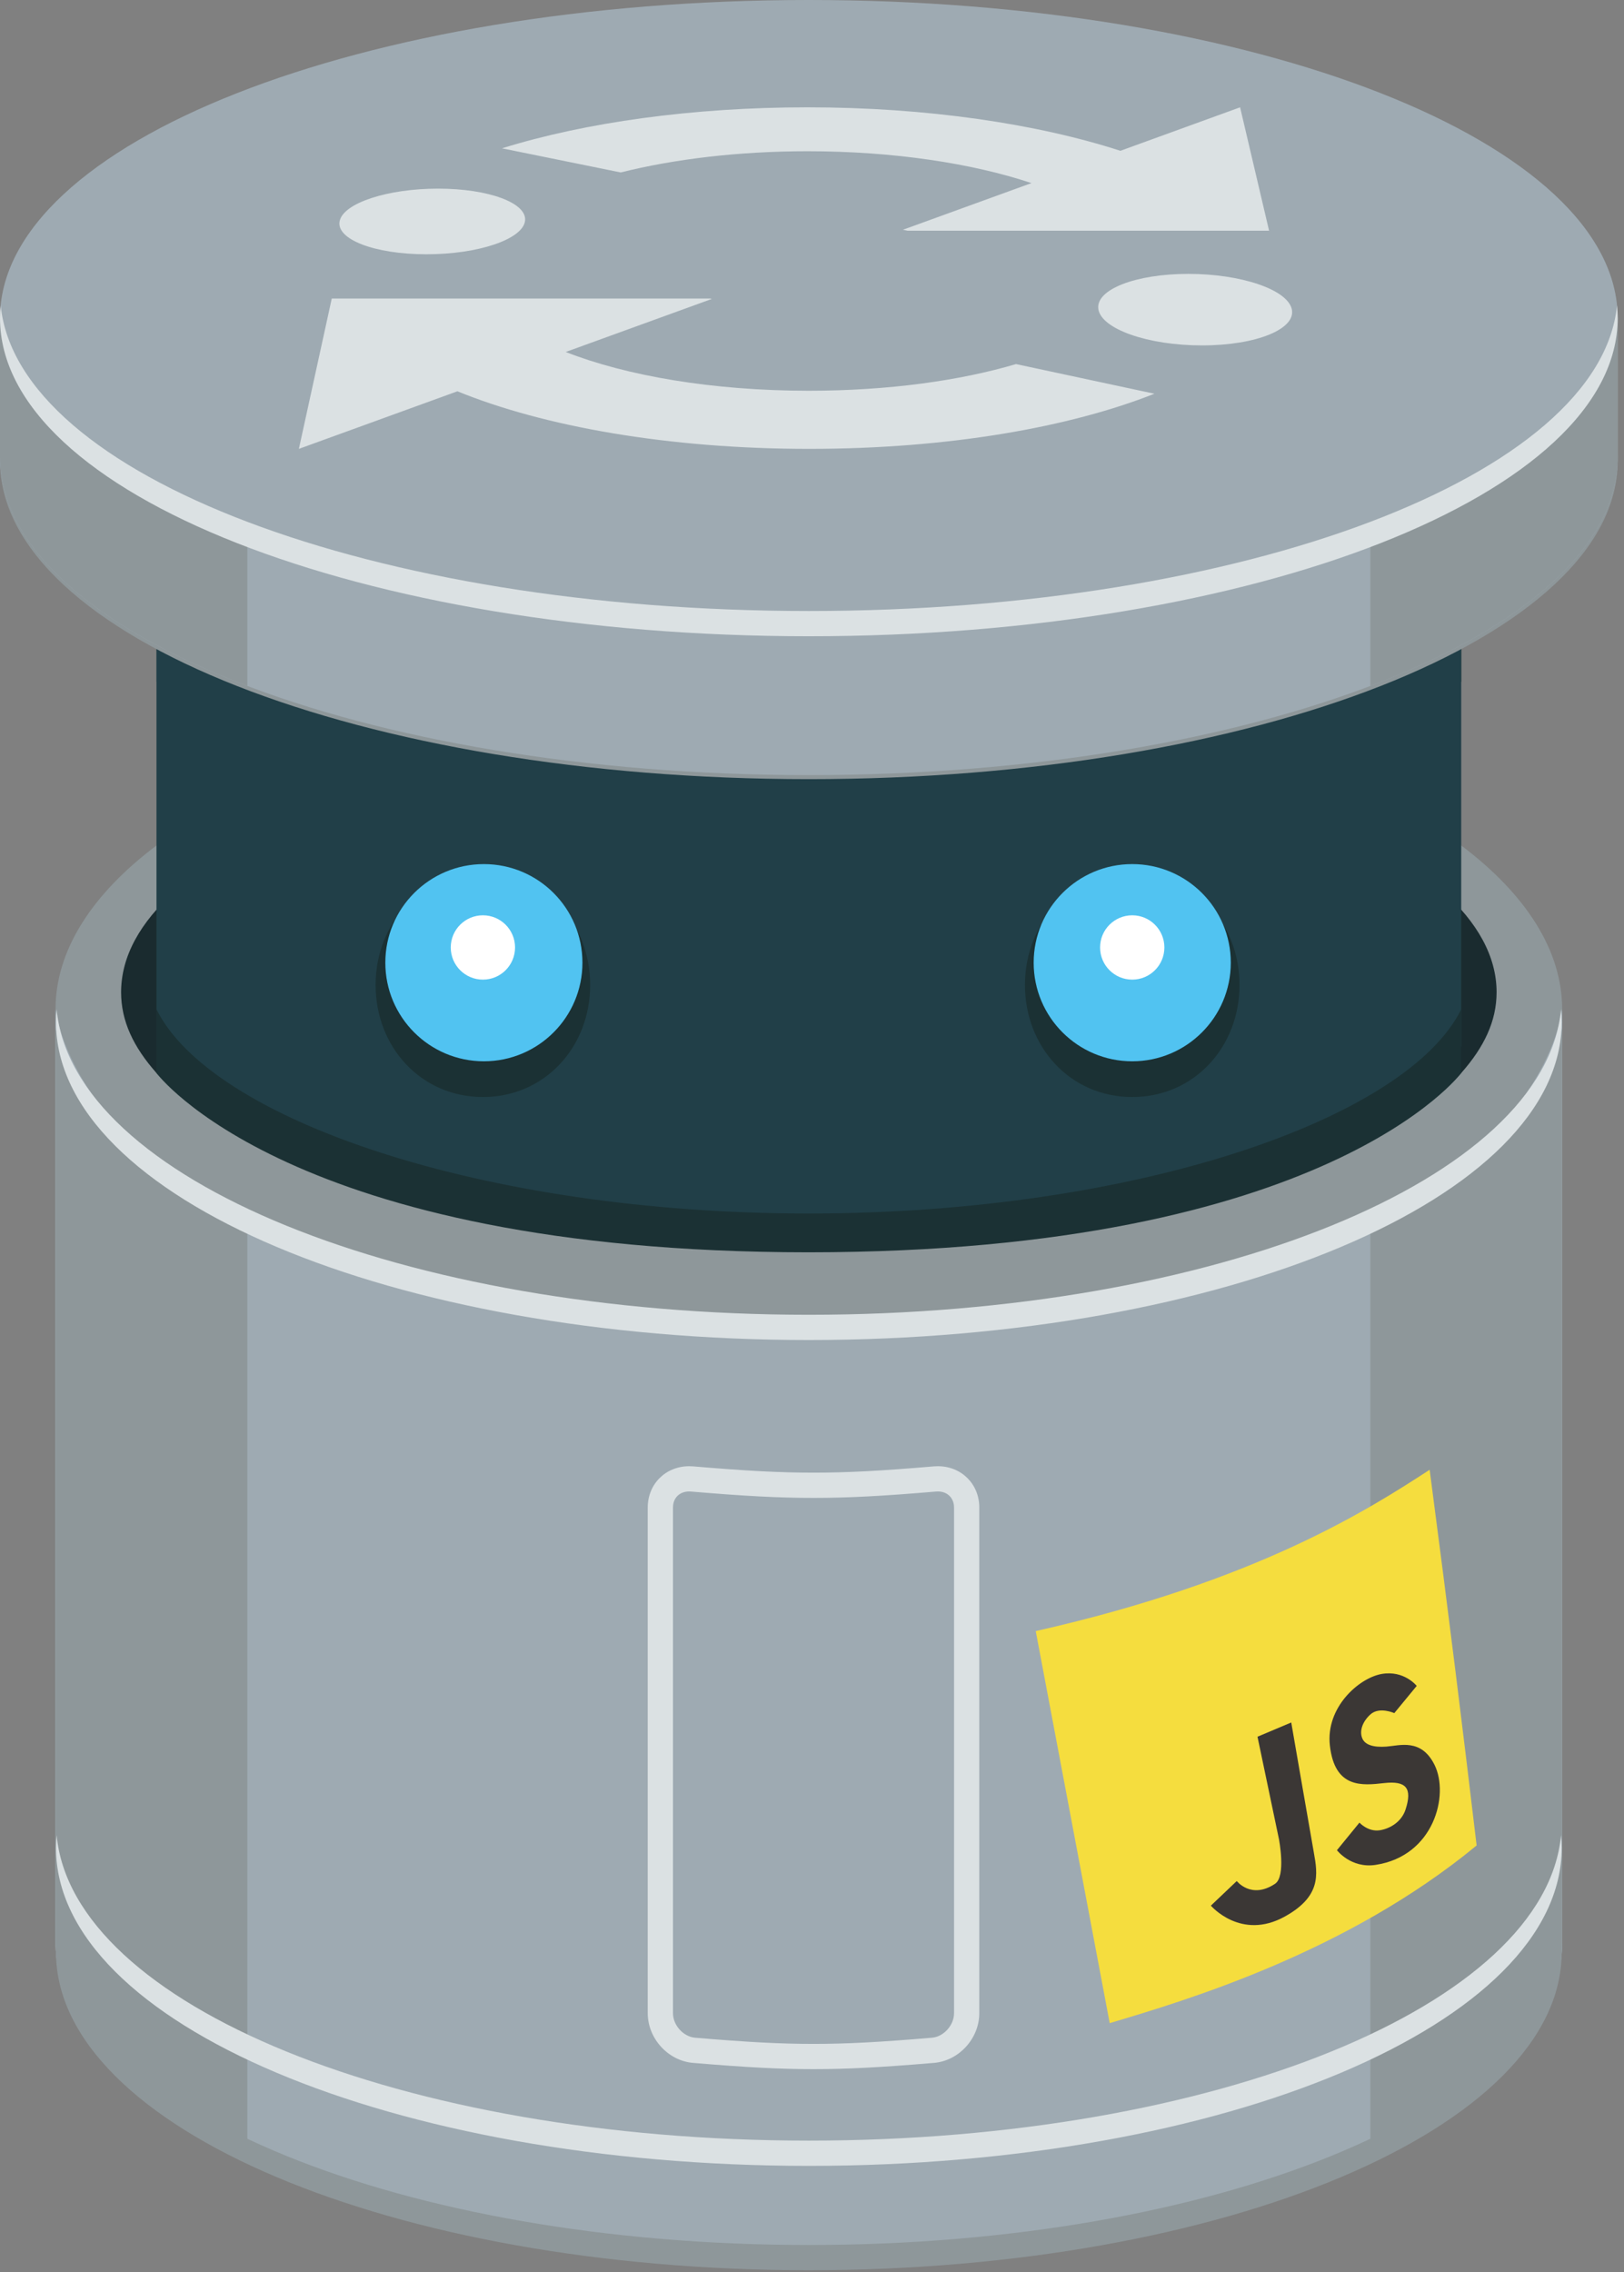 <svg width="256px" height="358px" viewBox="0 0 256 358" xmlns="http://www.w3.org/2000/svg" preserveAspectRatio="xMidYMid"><rect x="0" y="0" width="256" height="358" fill="#808080" stroke="none"/><g transform="translate(7.969 106.584)"><path d="M.784 52.446V199.388c0 28.508 53.166 51.62 118.75 51.62 65.585 0 118.75-23.113 118.75-51.62V52.446c0 0-4.94 50.177-118.75 50.177C5.722 102.624.784 52.446.784 52.446h0z" fill="#9eaab2"/><ellipse fill="#8e979a" cx="119.534" cy="52.446" rx="118.75" ry="51.616"/><path d="M.784 52.446V199.388c0 28.508 53.166 51.62 118.75 51.62 65.585 0 118.75-23.113 118.75-51.62V52.446c0 0-4.94 50.177-118.75 50.177C5.722 102.624.784 52.446.784 52.446h0z" fill="#9eaab2"/><g style="fill:#8e979a"><path d="M222.402 76.928c3.351-2.565 6.619-5.132 9.088-8.605 1.417-1.998 2.585-4.125 3.682-6.291 1.214-2.111 2.256-4.294 3.111-6.544V199.389c0 13.218-11.435 25.276-30.235 34.408V85.596c5.07-2.389 9.908-5.267 14.354-8.668l1e-5 9.9e-6z"/><path d="M16.666 76.928c-3.353-2.565-6.619-5.132-9.088-8.605-1.42-1.998-2.587-4.125-3.683-6.291-1.214-2.111-2.255-4.294-3.111-6.544V199.389c0 13.218 11.435 25.276 30.234 34.408V85.596c-5.068-2.389-9.907-5.267-14.352-8.668l9.9e-6 9.9e-6z"/><path d="M119.534 247.151c-63.966 0-116.102-21.375-118.575-48.136-.062.659-.103 1.323-.103 1.986 0 27.685 53.133 50.126 118.677 50.126 65.544 0 118.677-22.441 118.677-50.126 0-.663-.038-1.327-.103-1.986-2.473 26.76-54.609 48.136-118.575 48.136h0z"/></g><g style="fill:#dbe1e3"><path d="M119.534 100.581c-63.966 0-116.102-21.374-118.575-48.134-.062.659-.103 1.321-.103 1.988 0 27.684 53.133 50.124 118.677 50.124 65.544 0 118.677-22.44 118.677-50.124 0-.667-.038-1.329-.103-1.988-2.473 26.76-54.609 48.134-118.575 48.134h0z"/><path d="M119.534 230.706c-63.966 0-116.102-21.374-118.575-48.134-.062.661-.103 1.321-.103 1.988 0 27.684 53.133 50.124 118.677 50.124 65.544 0 118.677-22.44 118.677-50.124 0-.667-.038-1.327-.103-1.988-2.473 26.76-54.609 48.134-118.575 48.134h0z"/></g></g><g transform="translate(18.926 99.611)"><path d="M216.99 56.732c0 4.546-1.96 8.644-5.577 12.729-7.157 8.086-54.526 26.834-102.101 26.874-48.063.042-96.339-18.706-103.572-26.874C2.116 65.374.163 61.285.163 56.732c0-22.631 48.539-40.976 108.414-40.976 59.874 9.861e-4 108.414 18.345 108.414 40.976h-1e-5z" fill="#1a2b2f"/><path d="M5.739 7.802C22.846 19.736 66.361 30.875 108.576 30.875c42.215 0 88.118-11.537 102.836-23.074V.64c0 0-32.256 20.639-102.836 20.639C37.994 21.28 5.739.64 5.739.64V7.802h0z" fill="#1b3134"/><path d="M211.413 65.307c0 0-20.907 29.438-102.836 29.438-81.931 0-102.837-29.438-102.837-29.438V1.39c0 0 29.603 20.157 100.417 20.157 70.812 0 105.258-20.157 105.258-20.157V65.307h-.001 1e-5z" fill="#213f48"/><path d="M108.537 91.598C56.905 91.59 14.224 76.653 5.74 59.419v10.043c0 0 20.895 28.228 102.757 28.248h0 .041.04 0c81.864-.02 102.836-28.248 102.836-28.248V59.419c-8.485 17.234-51.244 32.171-102.876 32.179h-1e-5z" fill="#1b3134"/></g><path d="M127.503 118.79c-68.722 0-124.736-21.376-127.393-48.136-.066.659-.109 1.323-.109 1.988C9.96108949e-4 100.327 57.086 122.767 127.503 122.767c70.417 0 127.502-22.44 127.502-50.125 0-.665-.043-1.329-.11-1.988-2.657 26.76-58.671 48.136-127.392 48.136h0z" fill="#8e979a"/><path d="M127.503 0C57.086 0 9.96108949e-4 22.442 9.96108949e-4 50.126v21.881c0 27.682 57.085 50.124 127.502 50.124 70.417 0 127.502-22.442 127.502-50.124V50.126c0-27.684-57.085-50.126-127.502-50.126V0z" fill="#9eaab2"/><path d="M127.241 16.909c18.843 0 36.203 2.589 49.373 6.852l18.87-6.852 4.569 19.442h-56.994l-.726-.147 20.263-7.354c-9.321-3.115-21.755-5.019-35.302-5.019-10.858 0-21.031 1.233-29.442 3.342l-18.721-3.801c13.132-4.09 30.077-6.462 48.11-6.462v-1e-5zM53.547 34.81c.633-2.832 7.573-5.09 15.514-5.09 7.939 0 14.077 2.259 13.704 5.09-.379 2.883-7.341 5.257-15.543 5.257-8.201 9.961e-4-14.32-2.375-13.676-5.257h0zm74.011 35.917c-22.214 0-41.891-3.532-55.453-9.073l-24.992 9.073 5.183-23.683H111.931l.271.059-23.025 8.356c9.524 3.742 23.105 6.111 38.309 6.111 12.495 0 23.815-1.585 32.673-4.204l21.816 4.672c-13.248 5.25-32.375 8.688-54.417 8.688h0zm61.919-16.302c-8.566 0-15.885-2.592-16.341-5.731-.446-3.084 5.91-5.54 14.186-5.54 8.28 0 15.576 2.456 16.306 5.54.744 3.139-5.586 5.731-14.151 5.731h0z" fill="#dbe1e3"/><g style="fill:#8e979a"><path d="M216.017 108.08V83.761c0 0 34.511-10.608 38.988-33.635v21.881c0 14.166-14.953 26.958-38.988 36.073h0z"/><path d="M38.987 108.08V83.495C11.836 75.009 1.226 59.625 0 50.126v21.881c9.96108949e-4 14.166 14.953 26.958 38.987 36.073h0z"/></g><path d="M127.503 96.274c-68.722 0-124.736-21.376-127.393-48.136-.066.66-.109 1.322-.109 1.989 0 27.683 57.085 50.124 127.502 50.124 70.417 0 127.502-22.441 127.502-50.124 0-.667-.043-1.329-.11-1.989-2.657 26.76-58.671 48.136-127.392 48.136h0z" fill="#dbe1e3"/><g transform="translate(58.77 135.471)"><g transform="translate(102.599)"><path d="M34.023 19.729c0 9.749-7.132 17.654-16.913 17.654-9.78 0-16.912-7.905-16.912-17.654 0-9.751 7.132-17.653 16.912-17.653 9.781 0 16.913 7.902 16.913 17.653h0z" fill="#1b3134"/><circle fill="#51c3f1" cx="17.111" cy="16.217" r="15.536"/><circle fill="#fff" cx="17.11" cy="13.818" r="5.068"/></g><path d="M34.264 19.729c0 9.749-7.132 17.654-16.913 17.654-9.779 0-16.913-7.905-16.913-17.654 0-9.751 7.133-17.653 16.913-17.653 9.781 0 16.913 7.902 16.913 17.653h0z" fill="#1b3134"/><circle fill="#51c3f1" cx="17.507" cy="16.217" r="15.535"/><circle fill="#fff" cx="17.352" cy="13.818" r="5.068"/></g><path d="M128.239 326.028c-5.298 0-10.627-.278-19.008-.988-3.928-.337-7.125-3.848-7.125-7.836v-79.662c0-3.713 2.813-6.516 6.544-6.516.206 0 .419.01.631.028 8.349.709 13.666.987 18.958.987 5.291 0 10.607-.278 18.96-.988.209-.018.421-.027.628-.027 3.729 0 6.544 2.801 6.544 6.516v79.662c0 3.988-3.199 7.5-7.126 7.836-8.383.71-13.71.988-19.006.988h-1e-5zm-19.588-91.023c-1.536 0-2.566 1.018-2.566 2.537v79.662c0 1.905 1.628 3.713 3.484 3.872 8.259.7 13.493.975 18.67.975 5.174 0 10.408-.274 18.669-.975 1.856-.157 3.484-1.967 3.484-3.872v-79.662c0-1.611-1.198-2.674-2.853-2.523-8.478.719-13.888 1-19.301 1-5.414 0-10.825-.281-19.3-1-.098-.01-.196-.014-.289-.014h1e-5z" fill="#dbe1e3"/><g transform="translate(162.366 231.097)"><path d="M62.998.491C53.554 6.612 35.974 18.005.902 25.908 5.94 52.641 5.94 52.641 12.563 87.68c12.134-3.611 37.383-11.131 57.839-27.995-2.334-19.589-4.206-34.825-7.404-59.195" fill="#f5dd3e"/><g style="fill:#3b3735"><path d="M40.147 70.896c-6.912 3.813-11.637-1.727-11.637-1.727l4.081-3.878c0 0 2.276 2.936 6.036.432 1.761-1.171.613-7.039.613-7.039l-3.381-16.132 5.32-2.243c0 0 3.225 18.628 3.562 20.492.63 3.489 1.148 6.924-4.595 10.095v1e-5z"/><path d="M54.476 62.746c-3.893.588-6.093-2.315-6.093-2.315l3.549-4.344c0 0 1.338 1.484 3.196 1.206 1.576-.241 3.426-1.29 4.071-3.27 1.1-3.391.081-4.552-3.373-4.168-3.45.385-7.789.892-8.557-5.913-.681-6.035 4.595-10.652 8.167-11.28 3.544-.621 5.521 1.882 5.521 1.882l-3.534 4.29c0 0-2.345-1.066-3.754.196-1.282 1.151-1.775 2.652-1.287 3.792.427.999 1.718 1.439 3.791 1.286 2.074-.149 5.489-1.356 7.59 2.874 2.364 4.75-.099 14.379-9.288 15.763l-1.99e-5-1e-5z"/></g></g></svg>